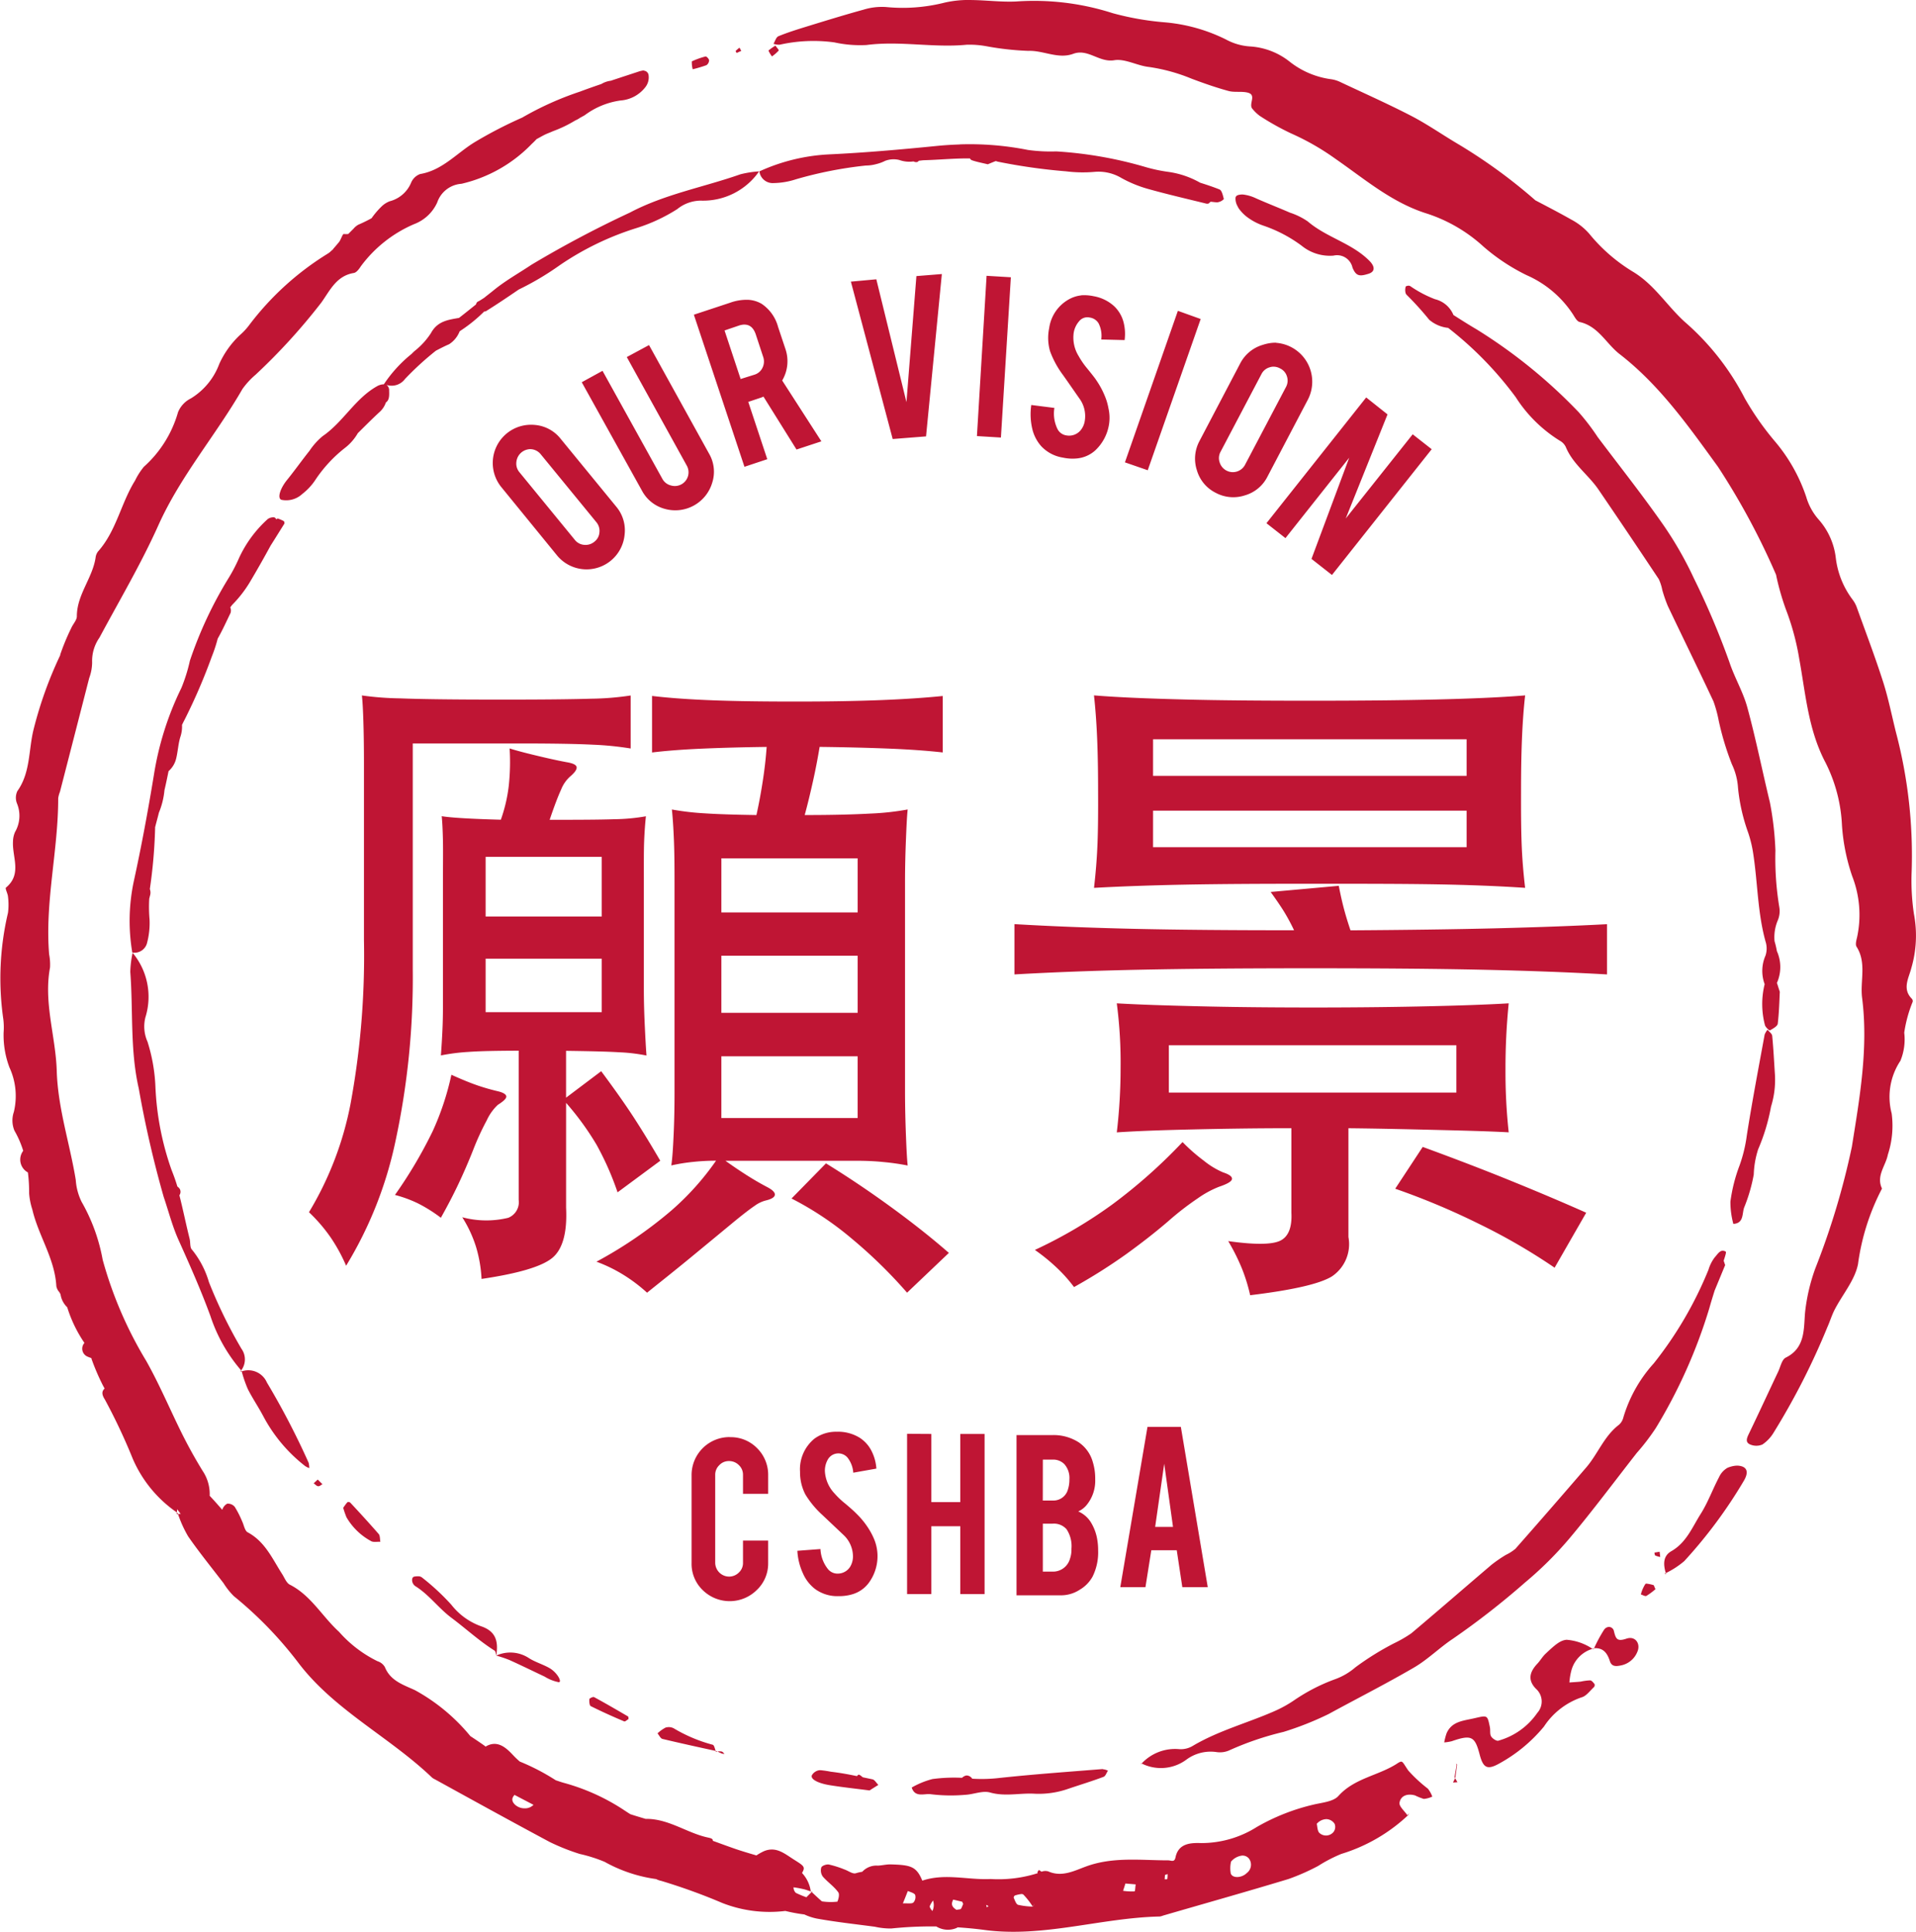 <svg xmlns="http://www.w3.org/2000/svg" viewBox="9615.263 1361.972 155.82 157.114"><defs><style>.a{fill:#bf1534;}</style></defs><path class="a" d="M270.931,377.727a8.733,8.733,0,0,0-2.188.214,13.881,13.881,0,0,1-4.757.357,5.093,5.093,0,0,0-1.831.214c-1.584.435-3.141.918-4.71,1.4-.742.229-1.493.466-2.212.761-.184.076-.275.407-.4.618a1.455,1.455,0,0,0,.5.072,12.54,12.54,0,0,1,4.448-.19,9.782,9.782,0,0,0,2.616.214c2.725-.358,5.44.243,8.159-.024a7.671,7.671,0,0,1,1.57.119,23.279,23.279,0,0,0,3.425.381c1.242-.046,2.422.694,3.663.238,1.2-.441,2.1.727,3.33.523.876-.144,1.86.442,2.807.547a14.391,14.391,0,0,1,3.473.951c.991.373,1.978.719,3,1,.5.141,1.093.008,1.594.143.742.2,0,.953.381,1.332a3.3,3.3,0,0,0,.571.547,21.137,21.137,0,0,0,2.545,1.427,20.3,20.3,0,0,1,3.615,2.069c2.384,1.648,4.607,3.585,7.493,4.472a12.572,12.572,0,0,1,4.543,2.664,16.086,16.086,0,0,0,3.52,2.331,8.651,8.651,0,0,1,3.782,3.211c.137.221.315.548.523.595,1.532.344,2.158,1.765,3.259,2.616,3.261,2.525,5.626,5.9,7.992,9.158a58.191,58.191,0,0,1,4.733,8.8v.024a20.5,20.5,0,0,0,.785,2.759,20.512,20.512,0,0,1,1.094,4.044c.52,2.851.728,5.776,2.141,8.444a12.541,12.541,0,0,1,1.332,5.09,16.075,16.075,0,0,0,.833,4.139,8.661,8.661,0,0,1,.4,4.948c-.059.253-.162.6-.047.785.84,1.326.276,2.782.452,4.163.521,4.092-.2,8.13-.832,12.107a61.642,61.642,0,0,1-2.973,9.895,15.148,15.148,0,0,0-.832,3.568c-.12,1.322.043,2.895-1.57,3.687-.32.156-.43.743-.618,1.142-.795,1.679-1.573,3.37-2.379,5.043-.167.346-.323.7.1.88a1.258,1.258,0,0,0,1,0,3.066,3.066,0,0,0,.9-.951,57.989,57.989,0,0,0,4.377-8.587c.212-.469.359-.971.595-1.427.64-1.243,1.647-2.4,1.9-3.711a18.586,18.586,0,0,1,1.95-6.137c-.494-1.034.3-1.845.476-2.759a7.557,7.557,0,0,0,.309-3.354,5.3,5.3,0,0,1,.714-4.282,4.582,4.582,0,0,0,.309-2.283,10.716,10.716,0,0,1,.69-2.521.287.287,0,0,0-.072-.238c-.8-.807-.253-1.672-.048-2.474a9.4,9.4,0,0,0,.214-4.448,18.487,18.487,0,0,1-.19-3.164,39.224,39.224,0,0,0-1.261-11.56c-.343-1.372-.618-2.771-1.047-4.115-.643-2.015-1.4-4-2.117-5.994a2.442,2.442,0,0,0-.357-.69,7.012,7.012,0,0,1-1.38-3.425,5.7,5.7,0,0,0-1.38-3.092,4.815,4.815,0,0,1-1.023-1.855,13.7,13.7,0,0,0-2.569-4.543,23.22,23.22,0,0,1-2.426-3.473,20.89,20.89,0,0,0-4.9-6.232c-1.428-1.3-2.448-3-4.163-4.044a13.783,13.783,0,0,1-3.592-3.116,5.105,5.105,0,0,0-1.451-1.142c-.96-.546-1.945-1.055-2.926-1.57a43.247,43.247,0,0,0-6.47-4.686c-1.212-.727-2.386-1.541-3.639-2.188-1.879-.971-3.819-1.834-5.732-2.735a2.562,2.562,0,0,0-.761-.238,6.915,6.915,0,0,1-3.378-1.427,5.739,5.739,0,0,0-3.163-1.237,4.727,4.727,0,0,1-2.022-.571,13.781,13.781,0,0,0-5.043-1.4,23.128,23.128,0,0,1-4.163-.737,20.9,20.9,0,0,0-7.873-.951c-1.207.054-2.407-.106-3.615-.119Zm-15.937,3.711a3.9,3.9,0,0,0-.571.4,2.488,2.488,0,0,0,.285.476,3.166,3.166,0,0,0,.547-.476C255.291,381.793,255.079,381.576,254.994,381.437Zm-2.926.166a2.934,2.934,0,0,0-.309.262c-.017.017.04.1.072.167.129-.055.252-.112.381-.167-.05-.094-.093-.168-.143-.262Zm-2.759.714a6.286,6.286,0,0,0-1.118.4,2.186,2.186,0,0,0,.072.642,11.189,11.189,0,0,0,1.118-.333.5.5,0,0,0,.214-.4c-.012-.122-.216-.328-.285-.309Zm-5.019,1.142a.669.669,0,0,0-.19.024,1.777,1.777,0,0,0-.262.072c-.744.246-1.493.488-2.236.737a1.913,1.913,0,0,0-.761.262c-.582.2-1.16.4-1.736.619a25.341,25.341,0,0,0-4.71,2.117,35.03,35.03,0,0,0-3.782,1.95c-1.495.884-2.672,2.332-4.519,2.64a1.27,1.27,0,0,0-.737.714,2.583,2.583,0,0,1-1.736,1.5,1.959,1.959,0,0,0-.666.428,6.677,6.677,0,0,0-.809.951,11.356,11.356,0,0,1-1.07.523,1.386,1.386,0,0,0-.4.333c-.144.142-.285.286-.428.428a2.141,2.141,0,0,1-.357,0c-.11-.011-.234.467-.4.666-.141.165-.281.34-.428.5-.019.021-.028.05-.048.072-.084.082-.177.156-.262.238-.052.043-.111.08-.166.119a23.35,23.35,0,0,0-6.422,5.851,5.141,5.141,0,0,1-.714.761,7.436,7.436,0,0,0-1.689,2.355,5.541,5.541,0,0,1-2.307,2.807,2.17,2.17,0,0,0-1.047,1.118,9.416,9.416,0,0,1-2.783,4.448,5.667,5.667,0,0,0-.714,1.118c-1.155,1.853-1.518,4.1-3.021,5.78a1.012,1.012,0,0,0-.19.5c-.255,1.658-1.523,3.005-1.522,4.757,0,.314-.311.629-.452.951a18.33,18.33,0,0,0-.9,2.165c-.008.014.008.033,0,.047A32.421,32.421,0,0,0,194.672,437c-.432,1.682-.244,3.542-1.332,5.066a1.259,1.259,0,0,0-.024,1.023,2.625,2.625,0,0,1-.166,2.307,2.014,2.014,0,0,0-.166.785c-.067,1.261.749,2.644-.571,3.734-.086.07.146.477.166.737a5.261,5.261,0,0,1,0,1.308,23.232,23.232,0,0,0-.381,8.658,5.391,5.391,0,0,1,.024,1.07,7.425,7.425,0,0,0,.476,2.854,5.541,5.541,0,0,1,.357,3.615,2.153,2.153,0,0,0,.047,1.522,8.076,8.076,0,0,1,.714,1.641,1.184,1.184,0,0,0,.381,1.76,12.747,12.747,0,0,1,.1,1.713,5.64,5.64,0,0,0,.262,1.308c.494,2.127,1.828,3.985,1.951,6.232a1.007,1.007,0,0,0,.238.476c.038.052.059.113.1.167a1.832,1.832,0,0,0,.547,1.07,10.814,10.814,0,0,0,1.4,2.9.7.7,0,0,0,.262,1.118c.1.046.2.077.309.119.008.014-.008.034,0,.047a18.443,18.443,0,0,0,.928,2.165c.047.087.094.175.143.262-.255.231-.232.5.024.9a47.765,47.765,0,0,1,2.26,4.8,10.206,10.206,0,0,0,3.592,4.377c.011-.082.017-.172.024-.262.1.126.19.253.285.381H206.4a9.815,9.815,0,0,0,.832,1.831c.907,1.307,1.91,2.541,2.878,3.806a5.869,5.869,0,0,0,.832,1.047A31.611,31.611,0,0,1,216.222,513c2.926,3.832,7.4,6,10.846,9.3a1.185,1.185,0,0,0,.238.143c3.1,1.707,6.2,3.417,9.324,5.09a17.422,17.422,0,0,0,2.45.975,11.946,11.946,0,0,1,2.022.642,11.894,11.894,0,0,0,4.186,1.4,1.483,1.483,0,0,0,.4.143,47.927,47.927,0,0,1,4.995,1.808,10.549,10.549,0,0,0,5.114.642,13.257,13.257,0,0,0,1.546.285,4.434,4.434,0,0,0,1,.333c1.565.283,3.155.456,4.733.666a5.883,5.883,0,0,0,1.332.143,31.433,31.433,0,0,1,3.663-.167,1.8,1.8,0,0,0,1.665.119c.027-.011.046-.036.072-.047.727.049,1.449.115,2.188.214,4.779.641,9.472-.991,14.248-1.094a1.033,1.033,0,0,0,.262-.072c3.4-.988,6.813-1.949,10.2-2.973a17.676,17.676,0,0,0,2.426-1.07,11.918,11.918,0,0,1,1.879-.975,13.788,13.788,0,0,0,5.447-3.164c0-.008.072-.143.072-.143l-.143.166c-.228-.342-.691-.726-.642-1.023.1-.6.672-.761,1.261-.595a4.7,4.7,0,0,0,.714.285,2.015,2.015,0,0,0,.69-.19,2.4,2.4,0,0,0-.357-.642,11.56,11.56,0,0,1-1.594-1.475c-.388-.563-.448-.775-.642-.714a1.253,1.253,0,0,0-.262.143c-1.526.993-3.468,1.178-4.781,2.64-.407.453-1.294.534-1.974.69a16.931,16.931,0,0,0-4.662,1.832,8.458,8.458,0,0,1-4.519,1.308c-.807-.024-1.855-.012-2.093,1.166-.086.428-.358.238-.595.238-2.244,0-4.484-.306-6.684.5-.964.353-1.955.886-3.068.4a.863.863,0,0,0-.547.024l-.214-.143c-.043.071-.136.164-.119.214.008.018.016.03.024.048a10.542,10.542,0,0,1-3.83.476c-1.839.089-3.681-.481-5.518.119-.014.008-.033,0-.047,0-.473-1.141-.927-1.263-2.569-1.308-.346-.008-.7.086-1.047.1a1.562,1.562,0,0,0-1.261.5,3.979,3.979,0,0,0-.523.119c-.258.078-.609-.2-.928-.309a8.263,8.263,0,0,0-1.261-.4c-.2-.034-.562.092-.618.238a.856.856,0,0,0,.119.737c.393.456.913.8,1.261,1.284.107.148.042.491-.072.761a4.88,4.88,0,0,1-1.261-.024c-.283-.246-.557-.51-.832-.761l-.428.428a8.531,8.531,0,0,1-.856-.357.621.621,0,0,1-.19-.452,7.963,7.963,0,0,1,.785.143c.215.044.409.126.618.19a2.73,2.73,0,0,0-.714-1.5c.3-.5.155-.574-.666-1.094-.753-.478-1.43-1.076-2.4-.69a4.42,4.42,0,0,0-.642.357c-.619-.181-1.224-.36-1.831-.571-.571-.2-1.146-.412-1.713-.618,0-.159-.1-.2-.381-.262-1.729-.366-3.211-1.55-5.09-1.522-.414-.124-.826-.245-1.237-.381-.277-.169-.55-.361-.809-.523a16.968,16.968,0,0,0-4.591-2.022c-.228-.062-.442-.141-.666-.214a17.639,17.639,0,0,0-2.926-1.522,6.778,6.778,0,0,1-.547-.523c-.541-.575-1.268-1.279-2.236-.69-.017-.013-.031-.035-.048-.047-.389-.281-.789-.545-1.189-.809a15.392,15.392,0,0,0-4.5-3.734c-.931-.432-2-.752-2.45-1.879a1.046,1.046,0,0,0-.595-.476,10.049,10.049,0,0,1-3.14-2.4c-1.363-1.237-2.273-2.955-4-3.83-.276-.141-.428-.561-.618-.856-.8-1.247-1.387-2.64-2.807-3.4-.238-.127-.305-.6-.452-.9a8.052,8.052,0,0,0-.595-1.166.72.72,0,0,0-.618-.262.853.853,0,0,0-.4.5c-.334-.387-.672-.77-1.023-1.142a3.389,3.389,0,0,0-.571-2.022,39.44,39.44,0,0,1-1.9-3.473c-.888-1.828-1.685-3.687-2.688-5.471a32.548,32.548,0,0,1-3.544-8.23,14.732,14.732,0,0,0-1.713-4.71,4.733,4.733,0,0,1-.476-1.784c-.48-2.956-1.454-5.808-1.546-8.872-.085-2.8-1.08-5.533-.547-8.4a4.24,4.24,0,0,0-.072-1.07c-.354-4.269.742-8.451.737-12.7a2.315,2.315,0,0,1,.143-.523q1.193-4.629,2.379-9.253a3.742,3.742,0,0,0,.238-1.284,3.287,3.287,0,0,1,.595-2c1.631-3.043,3.392-6.015,4.8-9.158,1.8-4,4.663-7.306,6.827-11.061a6.3,6.3,0,0,1,1.07-1.165,49.091,49.091,0,0,0,5.352-5.875c.706-.988,1.221-2.168,2.64-2.4.214-.034.432-.33.571-.547a10.549,10.549,0,0,1,4.329-3.425,3.364,3.364,0,0,0,1.879-1.76,2.247,2.247,0,0,1,1.974-1.522,11.573,11.573,0,0,0,5.709-3.235c.134-.124.272-.26.4-.4.209-.106.409-.228.618-.333.231-.117.478-.2.714-.309a10.22,10.22,0,0,0,1.784-.856c.078-.04.161-.077.238-.119s.125-.08.19-.119c.125-.071.259-.137.381-.214a6.313,6.313,0,0,1,2.9-1.189,2.809,2.809,0,0,0,2.046-1.118,1.29,1.29,0,0,0,.238-.928.419.419,0,0,0-.4-.381Zm13.582,148.092c.021.019.05.028.072.048l.047-.048h-.119ZM206.4,500.867c-.01-.023-.014-.049-.024-.072s-.047-.033-.072-.047c-.008.037.008.084,0,.119h.1Zm63.58-111.391c-.619.019-1.233.057-1.855.119-2.933.292-5.881.553-8.825.69a15.431,15.431,0,0,0-5.614,1.38,1.089,1.089,0,0,0,1.142.951,6.2,6.2,0,0,0,1.831-.309,32.588,32.588,0,0,1,5.685-1.118,3.275,3.275,0,0,0,.856-.119,3.327,3.327,0,0,0,.714-.262,1.938,1.938,0,0,1,1.142-.072,2.447,2.447,0,0,0,1.166.119.451.451,0,0,0,.309.047.349.349,0,0,0,.119-.1c.155-.018.319-.043.476-.047,1.232-.033,2.454-.161,3.687-.143a.284.284,0,0,0,.143.143c.357.126.738.2,1.308.333.188-.08.409-.172.642-.262.057.013.109.033.166.048a47.034,47.034,0,0,0,5.542.785,11.032,11.032,0,0,0,2.307.047,3.635,3.635,0,0,1,2.212.5,10.035,10.035,0,0,0,2.141.88c1.562.44,3.133.8,4.71,1.189a.372.372,0,0,0,.238,0c.059-.044.1-.1.166-.143.181.014.363.05.547.047a.885.885,0,0,0,.523-.262c-.072-.278-.158-.706-.357-.785-.552-.22-1.08-.392-1.57-.547a7.268,7.268,0,0,0-2.593-.88,12.918,12.918,0,0,1-1.808-.381,32.837,32.837,0,0,0-7.3-1.284,13.5,13.5,0,0,1-2.307-.119,24.291,24.291,0,0,0-5.542-.452Zm-16.317,2.188a8.272,8.272,0,0,0-1.522.238c-2.991,1.051-6.156,1.615-8.991,3.116a88.006,88.006,0,0,0-7.992,4.234c-1.031.689-2.111,1.288-3.068,2.069-.266.218-.541.427-.809.642-.161.094-.305.207-.476.285a.283.283,0,0,0-.143.167c-.008.023-.017.046-.024.072-.458.365-.916.737-1.38,1.094-.883.157-1.753.257-2.283,1.237a6,6,0,0,1-1.237,1.38c-.049.039-.094.079-.143.119-.065.063-.13.125-.19.19a10.966,10.966,0,0,0-2.26,2.474,1.168,1.168,0,0,0-.571.167c-1.771,1-2.742,2.908-4.4,4.044a5.537,5.537,0,0,0-1.07,1.189c-.623.781-1.2,1.6-1.831,2.379-.571.705-.813,1.5-.452,1.617a1.912,1.912,0,0,0,1.689-.476,4.734,4.734,0,0,0,1.094-1.189,11.119,11.119,0,0,1,2.331-2.521,4.1,4.1,0,0,0,1.094-1.237c.574-.567,1.143-1.143,1.736-1.689a1.862,1.862,0,0,0,.547-.809c.242-.164.284-.445.262-.951a.542.542,0,0,0-.214-.476,1.349,1.349,0,0,0,1.5-.476,24.047,24.047,0,0,1,2.521-2.307c.352-.181.7-.365,1.07-.523a2.184,2.184,0,0,0,.856-1.047c.03-.025.065-.046.1-.072a12.1,12.1,0,0,0,1.9-1.546.286.286,0,0,0,.143-.024c.9-.563,1.787-1.159,2.664-1.76a23.155,23.155,0,0,0,3.33-1.974,23.392,23.392,0,0,1,6.232-3.021,13.841,13.841,0,0,0,3.33-1.546,3.081,3.081,0,0,1,1.9-.69,5.552,5.552,0,0,0,4.757-2.379ZM293,393.544a1.229,1.229,0,0,0-.285.024c-.193.03-.3.119-.309.262a1.253,1.253,0,0,0,.166.666l.072.143a3.209,3.209,0,0,0,.642.69,4.735,4.735,0,0,0,1.427.761,11.343,11.343,0,0,1,3.068,1.617,3.635,3.635,0,0,0,2.593.809,1.283,1.283,0,0,1,1.546.975c.29.7.576.731,1.308.5.529-.168.538-.574.072-1.047-1.429-1.45-3.493-1.9-5.019-3.211a5.666,5.666,0,0,0-1.451-.714c-.916-.4-1.847-.759-2.759-1.165a3.326,3.326,0,0,0-1.07-.309Zm-24.476,6.47-2.069.166-.809,10.252-2.45-9.99-2.069.19,3.4,12.8,2.712-.214Zm3.639.143-.785,13.035,1.95.119.809-13.035Zm34.252.809c-.072.014-.149.037-.167.072a.979.979,0,0,0-.024.452.394.394,0,0,0,.1.214,24.811,24.811,0,0,1,1.831,2.022,2.8,2.8,0,0,0,1.546.666,28.8,28.8,0,0,1,5.495,5.637,11.347,11.347,0,0,0,3.592,3.544,1.146,1.146,0,0,1,.476.5c.574,1.4,1.842,2.268,2.664,3.473q2.47,3.62,4.9,7.279a3.716,3.716,0,0,1,.285.88,11.548,11.548,0,0,0,.452,1.308c1.231,2.591,2.494,5.156,3.711,7.754a10.347,10.347,0,0,1,.428,1.57,22.908,22.908,0,0,0,1.07,3.544,5.221,5.221,0,0,1,.5,1.927,15.043,15.043,0,0,0,.809,3.592,9.749,9.749,0,0,1,.428,1.76c.364,2.367.352,4.806,1,7.136a1.853,1.853,0,0,1,0,1.142,3.117,3.117,0,0,0-.072,2.331,6.735,6.735,0,0,0,.024,3.33c.05.181.366.45.4.428.249-.141.617-.335.642-.547.117-.989.135-1.979.167-2.593-.141-.417-.184-.594-.238-.714a3.172,3.172,0,0,0,0-2.593,6.827,6.827,0,0,0-.19-.809,3.518,3.518,0,0,1,.262-1.689,1.926,1.926,0,0,0,.119-1.118,24.178,24.178,0,0,1-.309-4.567,25.382,25.382,0,0,0-.452-3.925c-.622-2.566-1.138-5.159-1.832-7.707-.343-1.262-1.035-2.415-1.451-3.663a64.269,64.269,0,0,0-2.9-6.85,29.443,29.443,0,0,0-2.545-4.424c-1.687-2.41-3.512-4.713-5.281-7.064a17.972,17.972,0,0,0-1.546-2.022,42.332,42.332,0,0,0-8.3-6.732c-.639-.375-1.254-.767-1.879-1.165a2.176,2.176,0,0,0-1.5-1.285,9.512,9.512,0,0,1-2.022-1.07.308.308,0,0,0-.19-.024Zm-26.569.785a2.593,2.593,0,0,0-.88.262,3.182,3.182,0,0,0-1.713,2.4,3.9,3.9,0,0,0,.072,1.879,7.585,7.585,0,0,0,1.047,1.927c.619.873,1.07,1.538,1.38,1.974a2.415,2.415,0,0,1,.4,1.736,1.575,1.575,0,0,1-.357.809,1.22,1.22,0,0,1-1.142.4.967.967,0,0,1-.714-.5,2.852,2.852,0,0,1-.262-1.736l-1.879-.238a5.169,5.169,0,0,0,.072,1.9,3.222,3.222,0,0,0,.737,1.451,3.068,3.068,0,0,0,1.76.928,3.669,3.669,0,0,0,1.094.072,2.59,2.59,0,0,0,1.522-.642,3.7,3.7,0,0,0,1.142-2.165,3.485,3.485,0,0,0-.048-1.261,5.326,5.326,0,0,0-.166-.666,6.819,6.819,0,0,0-.832-1.641c-.113-.178-.363-.488-.737-.951a6.4,6.4,0,0,1-.69-1,2.85,2.85,0,0,1-.4-1.927,1.9,1.9,0,0,1,.428-.9.867.867,0,0,1,.88-.309.99.99,0,0,1,.714.476,2.246,2.246,0,0,1,.214,1.308l1.9.047a3.811,3.811,0,0,0-.119-1.57,2.748,2.748,0,0,0-.737-1.189,3.3,3.3,0,0,0-1.665-.809,3.586,3.586,0,0,0-1.023-.072Zm-27.14.357a3.941,3.941,0,0,0-1.4.238l-2.949.975,4.115,12.369,1.855-.618-1.546-4.662,1.07-.357a1.435,1.435,0,0,0,.166-.072l2.688,4.305,2.022-.666-3.187-4.948a3.081,3.081,0,0,0,.262-2.569l-.595-1.784a3.281,3.281,0,0,0-1.332-1.879,2.4,2.4,0,0,0-1.166-.333Zm35.013.9-4.305,12.321,1.855.642,4.305-12.3-1.855-.666Zm-35.251,1.118c.445,0,.749.27.928.809l.595,1.808a1.143,1.143,0,0,1-.047.88,1.067,1.067,0,0,1-.642.571l-1.142.357-1.308-3.948,1.118-.381a1.619,1.619,0,0,1,.5-.1Zm43.243,1.475a2.925,2.925,0,0,0-.452.024,3.514,3.514,0,0,0-.619.143,3.018,3.018,0,0,0-1.855,1.522l-3.306,6.3a3.033,3.033,0,0,0-.214,2.379,2.967,2.967,0,0,0,1.522,1.832,3.019,3.019,0,0,0,2.379.214A2.973,2.973,0,0,0,295,416.5l3.306-6.3a3.171,3.171,0,0,0-2.593-4.591Zm-51,.19-1.808.975,4.876,8.825a1.114,1.114,0,0,1-1.285,1.617,1.082,1.082,0,0,1-.69-.523l-4.876-8.8-1.689.928,4.9,8.825A2.977,2.977,0,0,0,246,419.114a3.135,3.135,0,0,0,3.853-2.141,2.917,2.917,0,0,0-.262-2.355Zm50.688,1.76a1.115,1.115,0,0,1,.642.143,1.043,1.043,0,0,1,.547.642,1.08,1.08,0,0,1-.072.856l-3.33,6.327a1.121,1.121,0,0,1-2.069-.19,1.067,1.067,0,0,1,.072-.856l3.33-6.327a1.072,1.072,0,0,1,.666-.547,1.048,1.048,0,0,1,.214-.047Zm7.635,2.5-8.111,10.228,1.546,1.213,5.185-6.541-3.068,8.23,1.665,1.308,8.111-10.228-1.546-1.213-5.447,6.85,3.4-8.468-1.736-1.38ZM234.8,412.287a3.11,3.11,0,0,0-2.093,5.066l4.5,5.518a3.108,3.108,0,0,0,5.518-1.665,2.982,2.982,0,0,0-.69-2.284l-4.519-5.518a2.981,2.981,0,0,0-2.093-1.118A3.173,3.173,0,0,0,234.8,412.287Zm.119,1.974a1.239,1.239,0,0,1,.238,0,1.113,1.113,0,0,1,.761.428l4.519,5.518a1.1,1.1,0,0,1,.238.833,1.036,1.036,0,0,1-.4.737,1.119,1.119,0,0,1-.833.262,1.071,1.071,0,0,1-.761-.4l-4.519-5.518a1.081,1.081,0,0,1-.238-.833,1.154,1.154,0,0,1,1-1.023ZM214.2,419.8a.777.777,0,0,0-.5.143,9.772,9.772,0,0,0-2.331,3.164,13.049,13.049,0,0,1-.856,1.641,32.733,32.733,0,0,0-3.14,6.708,13.572,13.572,0,0,1-.69,2.212,24.854,24.854,0,0,0-2.236,7.065c-.477,2.909-1.011,5.8-1.641,8.682a15.435,15.435,0,0,0-.119,5.78,1.053,1.053,0,0,0,1.213-.833,6.254,6.254,0,0,0,.19-1.855,11.593,11.593,0,0,1-.024-1.689c.025-.1.044-.191.072-.285a.836.836,0,0,0-.024-.5,41.4,41.4,0,0,0,.428-4.924c0-.03,0-.064,0-.1.1-.4.213-.792.309-1.189a6.334,6.334,0,0,0,.452-1.831c.123-.514.227-1.029.333-1.546a1.981,1.981,0,0,0,.618-1.023c.147-.6.168-1.229.357-1.808a2.6,2.6,0,0,0,.119-.928c.068-.143.137-.287.214-.428a46.973,46.973,0,0,0,2.212-5.138,11.535,11.535,0,0,0,.476-1.451c.385-.675.706-1.392,1.047-2.093a.658.658,0,0,0-.024-.452c.065-.077.117-.163.19-.238a9.794,9.794,0,0,0,1.4-1.808c.581-.977,1.146-1.973,1.689-2.973.372-.585.752-1.2,1.118-1.784a.23.23,0,0,0-.048-.214,3.349,3.349,0,0,0-.5-.214c-.028.019-.064.052-.1.072a.672.672,0,0,0-.1-.119.193.193,0,0,0-.119-.047Zm7.16,14.486c.056.522.091,1.208.119,2.093s.048,2.017.048,3.378v14.414a66.308,66.308,0,0,1-1.094,13.344,26.844,26.844,0,0,1-3.378,8.8,13.063,13.063,0,0,1,1.76,2.046,13.544,13.544,0,0,1,1.261,2.307,32.119,32.119,0,0,0,4.02-10.157,63.086,63.086,0,0,0,1.4-13.939V438.191h8.658c2.69,0,4.691.034,5.97.1a25.443,25.443,0,0,1,3.092.309V434.29a23.126,23.126,0,0,1-3.235.262c-1.433.046-3.922.075-7.493.072-3.849,0-6.522-.04-8.016-.1a24.675,24.675,0,0,1-3.116-.238Zm59.537,0c.112,1.014.206,2.227.262,3.639s.072,2.809.072,4.186c.008,1.546,0,2.942-.047,4.186s-.149,2.457-.285,3.639c2.023-.112,4.491-.206,7.374-.262s6.3-.072,10.252-.072,7.344,0,10.157.047,5.241.149,7.278.285c-.136-1.158-.24-2.36-.285-3.615s-.052-2.661-.047-4.21c0-1.385.015-2.8.072-4.234s.15-2.626.262-3.592c-2.034.165-4.453.266-7.255.333s-6.19.1-10.18.1c-3.948,0-7.38-.027-10.252-.1s-5.326-.168-7.374-.333Zm-35.941.047v4.591q1.71-.206,4.02-.309c1.539-.068,3.3-.117,5.3-.143-.059.856-.159,1.761-.309,2.735s-.324,1.923-.523,2.807q-2.71-.039-4.258-.143a21.655,21.655,0,0,1-2.616-.309c.058.553.122,1.4.167,2.545s.046,2.285.047,3.425v17.1c0,1.136-.021,2.263-.072,3.378s-.105,1.949-.19,2.5a14.8,14.8,0,0,1,1.76-.285,17.567,17.567,0,0,1,1.879-.1A21.935,21.935,0,0,1,246.5,476.2a34.551,34.551,0,0,1-6.065,4.139,12.1,12.1,0,0,1,2.236,1.094,12.914,12.914,0,0,1,1.879,1.427c1.134-.91,2.336-1.863,3.568-2.878s2.41-1.988,3.544-2.926c.734-.6,1.285-1.023,1.641-1.261a2.6,2.6,0,0,1,.88-.428c.5-.117.749-.276.761-.476s-.216-.414-.666-.642c-.482-.256-1.014-.56-1.594-.928s-1.166-.765-1.76-1.189h10.68c.77,0,1.49.033,2.141.1a19.073,19.073,0,0,1,2,.285c-.059-.549-.1-1.383-.143-2.5s-.069-2.242-.072-3.378v-17.2c0-1.135.027-2.263.072-3.378s.084-1.949.143-2.5a21.693,21.693,0,0,1-3.045.333c-1.23.068-3.008.122-5.328.119.254-.933.478-1.877.69-2.831s.381-1.862.523-2.712c2.147.026,4.058.075,5.709.143s3.081.172,4.305.309v-4.591c-1.388.141-3.048.255-5,.333s-4.232.118-6.85.119-4.9-.027-6.827-.1-3.585-.191-4.971-.357Zm40.746,3.52h25.5v2.973H285.7Zm-52.329.737a18.013,18.013,0,0,1-.072,3.068,12.485,12.485,0,0,1-.642,2.735c-1.137-.029-2.14-.069-3-.119s-1.454-.109-1.808-.167c.053.532.083,1.217.1,2.022s0,1.908,0,3.306v8.872c0,.907.008,1.821-.024,2.735s-.087,1.754-.143,2.521a16.314,16.314,0,0,1,2.236-.285c.972-.072,2.329-.093,4.091-.1V475.32a1.362,1.362,0,0,1-.856,1.451,7.568,7.568,0,0,1-3.734-.047,10.177,10.177,0,0,1,1.118,2.4,10.944,10.944,0,0,1,.452,2.617c3-.442,4.914-1.013,5.756-1.713s1.219-2.057,1.118-4.091v-8.516a22.788,22.788,0,0,1,2.474,3.4,23.557,23.557,0,0,1,1.713,3.877l3.473-2.569c-.7-1.2-1.409-2.373-2.141-3.5s-1.625-2.385-2.664-3.782L237.963,467V463.19c1.9.027,3.357.057,4.353.119a14.142,14.142,0,0,1,2.188.262c-.058-.768-.1-1.607-.143-2.521s-.069-1.828-.072-2.735v-8.872c0-1.4-.008-2.5.024-3.306s.087-1.49.143-2.022a15.99,15.99,0,0,1-2.545.238c-1.182.04-2.945.05-5.281.047.377-1.121.69-1.936.928-2.45a2.78,2.78,0,0,1,.737-1.07c.39-.332.573-.6.523-.785s-.332-.3-.809-.381c-.777-.144-1.563-.323-2.4-.523s-1.6-.394-2.236-.595Zm52.329,5.066h25.5v2.973H285.7Zm-54.28,3.758h9.443v4.852h-9.443Zm19.172.119h11.084v4.4H250.593Zm50.213,2.236-5.542.5c.411.571.778,1.1,1.07,1.57a15.879,15.879,0,0,1,.833,1.546c-5.089,0-9.431-.035-13.059-.119s-6.857-.213-9.681-.381v4.091c2.9-.168,6.268-.3,10.109-.381s8.51-.119,13.986-.119,10.121.035,13.962.119,7.228.213,10.133.381V452.89c-2.616.14-5.611.249-8.967.333s-7.32.138-11.893.167c-.193-.574-.372-1.146-.523-1.713s-.291-1.189-.428-1.9Zm-98.094,5.447a8.452,8.452,0,0,0-.19,1.546c.241,3.161-.026,6.364.69,9.491a87.77,87.77,0,0,0,2.022,8.8c.4,1.174.706,2.394,1.213,3.52.92,2.044,1.82,4.076,2.593,6.184a12.963,12.963,0,0,0,2.5,4.424,1.477,1.477,0,0,0,.024-1.76A38.929,38.929,0,0,1,208.92,482a7.5,7.5,0,0,0-1.38-2.64c-.179-.175-.117-.587-.19-.88-.294-1.174-.534-2.371-.833-3.544a.477.477,0,0,0,.024-.523.872.872,0,0,0-.19-.19c-.134-.463-.3-.911-.476-1.356a23.246,23.246,0,0,1-1.308-6.779,14.022,14.022,0,0,0-.642-3.639,3.024,3.024,0,0,1-.167-2,5.585,5.585,0,0,0-1.047-5.233Zm8.825,33.967c-.015.033-.033.061-.048.1l.1-.024a.464.464,0,0,1-.024-.048l-.024-.024Zm.047.072a10.323,10.323,0,0,0,.5,1.451c.386.758.865,1.459,1.261,2.212a12.612,12.612,0,0,0,3.4,4.044,1.772,1.772,0,0,0,.333.167,1.851,1.851,0,0,0-.047-.428,62.558,62.558,0,0,0-3.4-6.541,1.647,1.647,0,0,0-2.046-.9Zm39.009-33.8h11.084V460.1H250.593Zm-19.172.238h9.443v4.353h-9.443V455.7Zm51.33,3.639a37.465,37.465,0,0,1,.309,5.257,44.7,44.7,0,0,1-.309,5.233c1.644-.112,3.68-.182,6.113-.238s5.13-.1,8.087-.1v6.874c.062,1.207-.256,1.971-.928,2.283s-2.064.327-4.21.024a17,17,0,0,1,1.118,2.236,14.12,14.12,0,0,1,.666,2.165c3.415-.415,5.625-.912,6.636-1.522a3.157,3.157,0,0,0,1.356-3.211v-8.848c2.611.028,5.06.087,7.35.143s4.192.107,5.685.19a45.226,45.226,0,0,1-.262-5.114,52.68,52.68,0,0,1,.262-5.376c-1.912.112-4.088.182-6.517.238s-5.558.1-9.372.1c-3.765,0-6.875-.04-9.348-.1s-4.688-.126-6.636-.238Zm52.924,2.141a1.39,1.39,0,0,0-.238.4c-.5,2.737-1.021,5.458-1.451,8.206a11.616,11.616,0,0,1-.595,2.45,13.081,13.081,0,0,0-.737,2.926,6.826,6.826,0,0,0,.238,1.808c.9-.04.688-.908.9-1.38a13.245,13.245,0,0,0,.761-2.64,7.392,7.392,0,0,1,.357-2.046,15.905,15.905,0,0,0,1.047-3.473,7.314,7.314,0,0,0,.309-2.735c-.065-1.006-.116-2.018-.214-3.021-.018-.175-.248-.335-.381-.5Zm-48.69,1.261h23.382v3.853H286.986Zm-36.393.9h11.084v5.019H250.593Zm-21.955,1.5a22.267,22.267,0,0,1-1.522,4.591,36.792,36.792,0,0,1-3.068,5.185,10.155,10.155,0,0,1,1.879.69,12.136,12.136,0,0,1,1.855,1.166c.522-.929.993-1.828,1.4-2.688s.827-1.813,1.237-2.854a21.274,21.274,0,0,1,1.094-2.379,4.008,4.008,0,0,1,.9-1.261c.473-.3.706-.521.69-.69s-.26-.322-.737-.428c-.537-.129-1.083-.283-1.641-.476s-1.249-.475-2.093-.856Zm59.465,5.471a43.123,43.123,0,0,1-5.733,5.09,37.548,37.548,0,0,1-6.28,3.687,15.355,15.355,0,0,1,1.784,1.451,12,12,0,0,1,1.4,1.57,44.818,44.818,0,0,0,4.258-2.688c1.207-.874,2.335-1.749,3.4-2.664a23.406,23.406,0,0,1,2.426-1.879,8.113,8.113,0,0,1,1.713-.928c.664-.224,1.011-.423,1.047-.618s-.2-.379-.714-.547a6.541,6.541,0,0,1-1.57-.951,14.389,14.389,0,0,1-1.736-1.522Zm19.528.4-2.236,3.4a58.782,58.782,0,0,1,6.755,2.831,48.7,48.7,0,0,1,6.208,3.592l2.569-4.472c-2.162-.961-4.273-1.846-6.351-2.688s-4.393-1.731-6.946-2.664Zm-48.524,1.332L256.3,475.2a25.764,25.764,0,0,1,4.948,3.306,39.154,39.154,0,0,1,4.448,4.353l3.4-3.235q-1.983-1.733-4.519-3.592c-1.692-1.239-3.506-2.476-5.471-3.687Zm72.881,7.112c-.264.04-.446.372-.618.547a3.256,3.256,0,0,0-.5,1,30.919,30.919,0,0,1-4.448,7.612,11.363,11.363,0,0,0-2.474,4.4,1.16,1.16,0,0,1-.357.595c-1.207.918-1.713,2.367-2.664,3.473q-2.857,3.323-5.756,6.613a3.774,3.774,0,0,1-.785.5,11.5,11.5,0,0,0-1.142.785c-2.185,1.86-4.346,3.742-6.541,5.59a10.271,10.271,0,0,1-1.4.809,22.832,22.832,0,0,0-3.14,1.951,5.291,5.291,0,0,1-1.736,1,14.943,14.943,0,0,0-3.259,1.689,9.845,9.845,0,0,1-1.594.88c-2.192.965-4.53,1.579-6.613,2.807a1.889,1.889,0,0,1-1.118.285,3.718,3.718,0,0,0-3.068,1.165,3.481,3.481,0,0,0,3.663-.333,3.316,3.316,0,0,1,2.426-.595,1.872,1.872,0,0,0,1.094-.166,24.356,24.356,0,0,1,4.353-1.475,25.275,25.275,0,0,0,3.663-1.451c2.318-1.265,4.664-2.453,6.946-3.782,1.131-.658,2.089-1.63,3.187-2.355a63.948,63.948,0,0,0,5.851-4.567,29.331,29.331,0,0,0,3.615-3.592c1.892-2.253,3.657-4.629,5.471-6.946a17.989,17.989,0,0,0,1.546-2.022,42.276,42.276,0,0,0,4.353-9.752c.132-.479.281-.952.428-1.427.3-.717.588-1.427.856-2.069-.058-.178-.081-.239-.119-.357.09-.29.234-.7.167-.737a.425.425,0,0,0-.285-.072Zm-47.215,41.7c-.017-.008-.031-.017-.047-.024l-.024.072c.022-.019.049-.029.072-.047Zm.476-27.378-2.212,13.035h2.046l.476-3h2.069l.452,3h2.069l-2.188-13.035H285.25Zm-25.237.4a2.975,2.975,0,0,0-1.831.547,3.21,3.21,0,0,0-1.189,2.712,3.91,3.91,0,0,0,.428,1.831,7.594,7.594,0,0,0,1.4,1.689l1.736,1.641a2.4,2.4,0,0,1,.737,1.617,1.643,1.643,0,0,1-.19.88,1.191,1.191,0,0,1-1.023.619,1,1,0,0,1-.809-.357,2.813,2.813,0,0,1-.618-1.641l-1.879.143a5.045,5.045,0,0,0,.452,1.832,3.225,3.225,0,0,0,1,1.284,3.056,3.056,0,0,0,1.9.571,3.706,3.706,0,0,0,1.094-.143,2.559,2.559,0,0,0,1.356-.928,3.67,3.67,0,0,0,.714-2.331,3.633,3.633,0,0,0-.285-1.261,5.739,5.739,0,0,0-.309-.618,6.625,6.625,0,0,0-1.118-1.427c-.146-.153-.446-.427-.9-.809a6.617,6.617,0,0,1-.88-.833,2.865,2.865,0,0,1-.785-1.808,1.826,1.826,0,0,1,.238-.951.983.983,0,0,1,1.594-.167,2.234,2.234,0,0,1,.476,1.237l1.879-.333a3.721,3.721,0,0,0-.428-1.5,2.738,2.738,0,0,0-.951-1.023,3.358,3.358,0,0,0-1.808-.476Zm5.685.166v13.035h1.974v-5.518h2.355v5.518H272V494.349h-1.974v5.542h-2.355v-5.542Zm8.9.1v13.035h3.663a2.783,2.783,0,0,0,1.475-.452,2.817,2.817,0,0,0,1.047-1.07,4.42,4.42,0,0,0,.452-2.117,5.118,5.118,0,0,0-.072-.9,3.81,3.81,0,0,0-.452-1.284,2.275,2.275,0,0,0-1.094-1,1.876,1.876,0,0,0,.666-.5,3.11,3.11,0,0,0,.714-2.117,4.51,4.51,0,0,0-.19-1.38,2.867,2.867,0,0,0-1.142-1.617,3.784,3.784,0,0,0-2.117-.595h-2.949Zm-23.31.167a3.086,3.086,0,0,0-3.116,3.116v7.136a2.965,2.965,0,0,0,.9,2.188,3.13,3.13,0,0,0,4.4,0,2.956,2.956,0,0,0,.928-2.188v-1.832h-2.046v1.808a1.05,1.05,0,0,1-.333.785,1.123,1.123,0,0,1-.809.333,1.137,1.137,0,0,1-1.118-1.118v-7.16a1.069,1.069,0,0,1,.333-.785,1.051,1.051,0,0,1,.785-.333,1.109,1.109,0,0,1,.809.333,1.056,1.056,0,0,1,.333.785v1.546H254.4v-1.5a3.036,3.036,0,0,0-.9-2.212A2.987,2.987,0,0,0,251.283,494.611Zm25.451,1.832h.809a1.252,1.252,0,0,1,.951.381,1.683,1.683,0,0,1,.4,1.213,2.612,2.612,0,0,1-.119.833,1.222,1.222,0,0,1-1.237.9h-.809Zm9.871.333.714,5.138h-1.451Zm46.43.166a2.377,2.377,0,0,0-.618.166,1.662,1.662,0,0,0-.69.761c-.524.993-.9,2.054-1.5,3-.681,1.078-1.16,2.324-2.379,3.021-.7.4-.653,1.1-.452,1.784a7.022,7.022,0,0,0,1.5-.975,38.867,38.867,0,0,0,4.852-6.541c.211-.364.428-.909-.1-1.142a1.266,1.266,0,0,0-.618-.072Zm-5.637,8.729c-.009.008-.014.018-.024.024l-.119-.024s.163.088.167.1c-.011-.032-.014-.062-.024-.1Zm-109.63-7.612c-.142.135-.239.222-.333.309.118.083.231.223.357.238s.237-.1.357-.167C218.021,498.316,217.9,498.183,217.769,498.06Zm2.521,1.832a.17.17,0,0,0-.119.024,4.175,4.175,0,0,0-.333.452,7.451,7.451,0,0,0,.262.761,5.126,5.126,0,0,0,1.974,1.927c.193.135.511.054.785.072-.046-.218-.014-.5-.143-.642-.752-.861-1.526-1.711-2.307-2.545a.2.2,0,0,0-.119-.047Zm56.444,1.76h.809a1.369,1.369,0,0,1,1.118.452,2.478,2.478,0,0,1,.4,1.594,2.258,2.258,0,0,1-.119.809,1.432,1.432,0,0,1-1.4,1.047h-.809Zm50.165,2.283c-.145.026-.283.046-.428.072.02.081.024.214.072.238a1.961,1.961,0,0,0,.4.119c-.014-.142-.033-.286-.048-.428Zm-100.925,2a1.44,1.44,0,0,0-.357.024c-.262.044-.239.576.1.785,1.115.7,1.866,1.776,2.926,2.569,1.166.871,2.249,1.874,3.5,2.664.1.06.1.267.143.4.17-1.1.008-1.96-1.237-2.379a5.371,5.371,0,0,1-2.426-1.76,19,19,0,0,0-2.355-2.188.526.526,0,0,0-.285-.119Zm6.3,6.446a9.982,9.982,0,0,1,1.07.357c.973.439,1.911.9,2.878,1.356a3.4,3.4,0,0,0,1.142.452c.291.011-.1-.786-.785-1.166-.538-.3-1.155-.477-1.665-.809A2.751,2.751,0,0,0,232.278,512.379Zm93.551-5.852a.115.115,0,0,0-.1.048,2.878,2.878,0,0,0-.357.832c.153.044.351.173.452.119a5.472,5.472,0,0,0,.737-.547c-.1-.2-.116-.322-.167-.333a3.108,3.108,0,0,0-.571-.119Zm-3,3.52a.518.518,0,0,0-.452.238,11.626,11.626,0,0,0-.809,1.5c.752-.061,1.083.411,1.285,1.047.141.447.489.431.856.357a1.817,1.817,0,0,0,1.38-1.118c.286-.656-.167-1.311-.88-1.07-.752.254-.869.041-1.023-.595A.422.422,0,0,0,322.832,510.048Zm-3.5,1.047c-.517.045-.947.417-1.713,1.142-.251.239-.427.555-.666.809-.642.683-.8,1.359-.072,2.069a1.379,1.379,0,0,1,.072,1.927,5.7,5.7,0,0,1-3.164,2.26c-.152.05-.49-.174-.595-.357-.117-.2-.043-.508-.1-.761-.208-1.009-.194-.946-1.332-.69-.871.195-1.774.253-2.188,1.213a4.876,4.876,0,0,0-.19.737,3.528,3.528,0,0,0,.618-.1c1.589-.549,1.876-.4,2.26,1.07.288,1.1.614,1.287,1.57.761a12.494,12.494,0,0,0,3.663-3.021,5.956,5.956,0,0,1,3.068-2.379c.375-.1.681-.54,1-.832a.254.254,0,0,0,.048-.238c-.093-.127-.232-.3-.357-.309a4.394,4.394,0,0,0-.761.1c-.309.035-.618.048-.928.072a5.19,5.19,0,0,1,.167-1,2.52,2.52,0,0,1,1.713-1.736,4.388,4.388,0,0,0-2.117-.737Zm2.117.737c.028.014.042.033.072.047a.337.337,0,0,0,.024-.072l-.1.024Zm-81.3,3.925c-.119.024-.282.115-.285.167-.014.2,0,.512.119.571.885.439,1.8.855,2.712,1.237.084.035.229-.123.357-.19-.021-.074,0-.186-.047-.214-.913-.531-1.83-1.069-2.759-1.57a.159.159,0,0,0-.1,0Zm6.089,2.45a.972.972,0,0,0-.166.024,2.864,2.864,0,0,0-.666.476c.13.157.247.415.4.452,1.44.344,2.882.659,4.329.975-.071-.194-.123-.468-.238-.5a12.338,12.338,0,0,1-3.164-1.332.867.867,0,0,0-.5-.1Zm3.9,1.927c.008.022.015.052.024.072a1.114,1.114,0,0,0,.119-.024c-.022-.011-.049-.013-.072-.024s-.047-.018-.072-.024Zm.143.048c.116.059.238.116.357.166a.633.633,0,0,0,.214.024c-.08-.071-.147-.174-.238-.19a1.138,1.138,0,0,0-.333,0Zm60.06.975.048.119v.024c-.049.32-.115.652-.167.975.014.025.034.046.047.072.01-.024.014-.048.024-.072.047-.334.092-.685.143-1.023l-.1-.1Zm-.072,1.189c-.053.125-.114.234-.166.357l.357-.024-.19-.333Zm-28.662-.737c-2.773.222-5.535.418-8.3.713a12.382,12.382,0,0,1-2.307.072.575.575,0,0,0-.428-.262.458.458,0,0,0-.143.024.813.813,0,0,0-.262.166,13.264,13.264,0,0,0-2.4.1,6.832,6.832,0,0,0-1.689.69c.272.86,1.059.46,1.57.547a13.4,13.4,0,0,0,2.759.048c.694-.029,1.428-.365,2.046-.19,1.234.349,2.441.024,3.639.1a7.257,7.257,0,0,0,2.712-.4c.955-.323,1.935-.62,2.878-.975.165-.062.232-.329.357-.5a1.264,1.264,0,0,0-.428-.119Zm-23.072.1a.844.844,0,0,0-.547.357c-.22.307.357.683,1.427.856,1.121.181,2.239.294,3.235.428.354-.231.537-.336.714-.452-.158-.151-.293-.412-.476-.452-.261-.057-.524-.11-.785-.166-.114-.079-.207-.19-.333-.214-.027-.008-.1.06-.143.119-.706-.147-1.4-.274-2.117-.357a7.864,7.864,0,0,0-.785-.119A1.139,1.139,0,0,0,258.537,521.7Zm-24.761,2c.513.271,1.032.539,1.546.809a.954.954,0,0,1-.737.285c-.57.008-1.136-.485-.951-.88A.822.822,0,0,1,233.776,523.7Zm66.03,1.974a.822.822,0,0,1,.666.381.684.684,0,0,1-.072.642.79.79,0,0,1-1.142.119c-.194-.154-.187-.567-.238-.761a1.073,1.073,0,0,1,.785-.381Zm-6.922,2.973a.659.659,0,0,1,.642.262.838.838,0,0,1-.19,1.142c-.4.409-1.159.457-1.308.047a2.356,2.356,0,0,1,.024-.975,1.405,1.405,0,0,1,.833-.476Zm-5.994,1.5a2.305,2.305,0,0,1-.024.4c-.008.028-.143.009-.214.024.008-.124.016-.233.024-.357.071-.022.143-.049.214-.072Zm-3.425.761c.263.026.537.043.832.072-.038.2-.037.563-.1.571a5.014,5.014,0,0,1-.928-.047c.048-.15.1-.3.19-.595Zm-17.7.618h.024c.205.088.5.158.571.309a.658.658,0,0,1-.143.619c-.133.115-.428.054-.856.072.175-.424.289-.72.4-1Zm9.253.238a.244.244,0,0,1,.143.047,6.026,6.026,0,0,1,.761.975l.166-.238c-.045.08-.1.159-.143.238h-.024a5.832,5.832,0,0,1-1.189-.143c-.165-.049-.255-.364-.357-.571a.212.212,0,0,1,.1-.19,2.811,2.811,0,0,1,.547-.119Zm-5.566.452c.238.055.478.115.714.167.041.008.066.122.1.19-.074.151-.141.411-.238.428s-.206.03-.309.047c-.4-.247-.442-.482-.262-.833Zm-1.641.072a1.136,1.136,0,0,1-.047.856c-.13-.13-.244-.329-.214-.4a2.489,2.489,0,0,1,.262-.452Zm4.329.357.19.1-.143.1-.047-.19Z" transform="translate(9423.335 984.246)"/></svg>